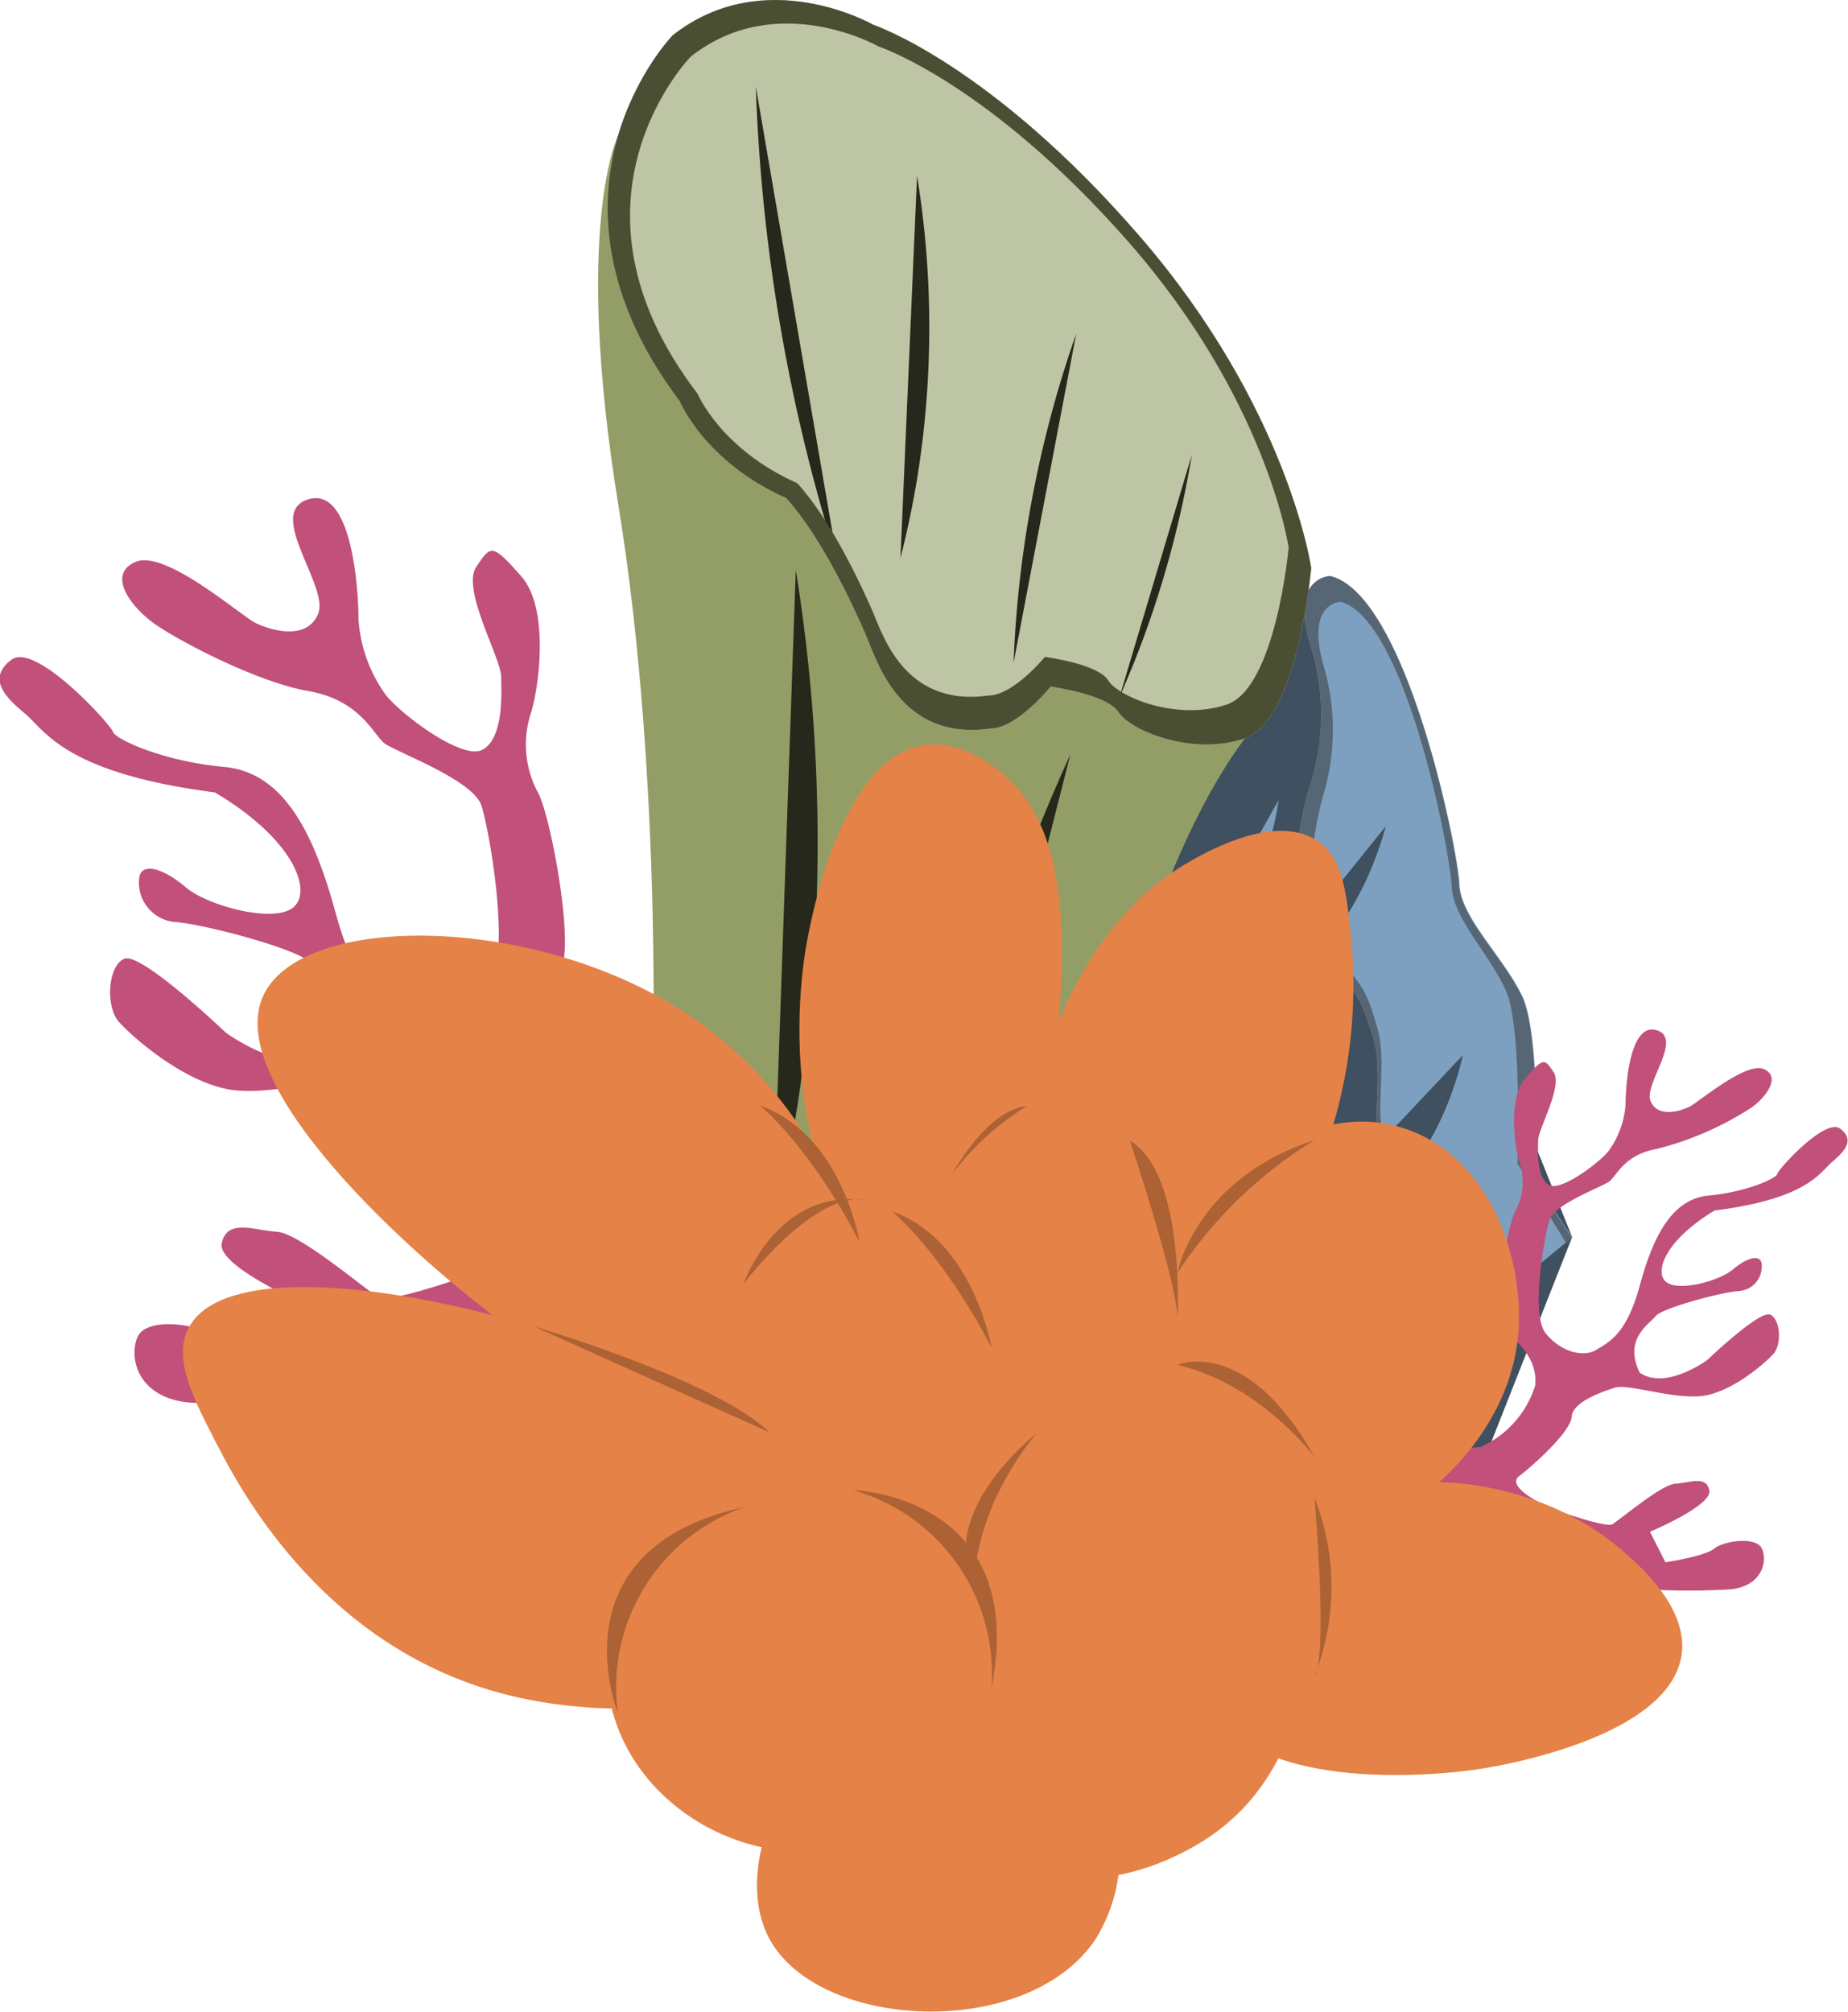 <svg xmlns="http://www.w3.org/2000/svg" width="163.67" height="178.11" viewBox="0 0 163.67 178.11">
  <defs>
    <style>
      .cls-1 {
        fill: #3f5060;
      }

      .cls-2 {
        fill: #7da0c1;
      }

      .cls-3 {
        fill: #576674;
      }

      .cls-4 {
        fill: #939e67;
      }

      .cls-5 {
        fill: #bec5a4;
      }

      .cls-6 {
        fill: #25281a;
      }

      .cls-7 {
        fill: #4a4f34;
      }

      .cls-8 {
        fill: #c1507a;
      }

      .cls-9 {
        fill: #e58247;
      }

      .cls-10 {
        fill: #ac6235;
      }
    </style>
  </defs>
  <title>koral2</title>
  <g id="Layer_2" data-name="Layer 2">
    <g id="Layer_1-2" data-name="Layer 1">
      <g id="forgrund">
        <g id="koral_gr_2">
          <g>
            <path class="cls-1" d="M116.12,51.92S95.09,81.13,94.8,96s12.08,32,12.08,32L127,140.53l12.24-31"/>
            <path class="cls-2" d="M117.81,51s-3.7.06-1.69,6.32a20.33,20.33,0,0,1,0,11.9s-3.38,10.1.54,14.65,3.8,4.46,4.91,7.85-.33,8.43.77,10.41,7.69,15,7.69,15l9.22-7.58-3.19-4.83s.44-12.95-1.2-16.46-5.49-7-5.6-10S124.58,52.66,117.81,51Z"/>
            <path class="cls-1" d="M122.74,73.14c-1,3.58-3.55,10.67-10.14,14.29a16.12,16.12,0,0,1-2.16,1"/>
            <path class="cls-1" d="M129.56,93.42c-.31,1.38-2.75,11.86-10.64,14.29a11.78,11.78,0,0,1-3.32.5"/>
            <path class="cls-3" d="M122.63,100.58c-.94-1.83.29-6.5-.66-9.63s-.85-3.07-4.22-7.27-.47-13.55-.47-13.55a20.11,20.11,0,0,0,0-11c-1.73-5.8,1.45-5.85,1.45-5.85,5.83,1.56,9.76,22.52,9.85,25.26s3.4,6,4.82,9.24,1,15.24,1,15.24l4.28,7,.53-.43-3.19-4.83s.44-12.95-1.2-16.46-5.49-7-5.6-10S124.58,52.66,117.81,51c0,0-3.7.06-1.69,6.32a20.33,20.33,0,0,1,0,11.9s-3.38,10.1.54,14.65,3.8,4.46,4.91,7.85-.33,8.43.77,10.41,7.69,15,7.69,15l1-.8C129.1,112.78,123.42,102.1,122.63,100.58Z"/>
            <path class="cls-2" d="M113.24,70.84A26.32,26.32,0,0,1,106,85.48a22.78,22.78,0,0,1-1.92,1.69"/>
            <path class="cls-2" d="M117.09,91.13c-1.52,4.3-5,11.69-12.49,16.13a25.32,25.32,0,0,1-3.12,1.57"/>
            <path class="cls-2" d="M125.87,110.81c-1.09,3.8-4.11,12.2-12.23,17.69a28.11,28.11,0,0,1-5.47,2.87"/>
            <path class="cls-4" d="M54.77,11.92s-4.05,8,0,32.83,3,52.71,3,52.71l10.81,12,15.06,9.21L94,114.34s4.83-33.63,16.24-48.95S54.77,11.92,54.77,11.92Z"/>
            <path class="cls-5" d="M59.57,3.13S46.21,17,60.2,35.52c0,0,2.2,5.37,9.43,8.58,3.31,3.68,6.14,10,7.08,12.17s3,9.38,11,8.23c2.35,0,5.34-3.71,5.34-3.71s5,.67,6,2.25,6.44,3.93,11.16,2.35,5.92-15.09,5.92-15.09-2-14.15-15.2-29.4S77.34,2.19,77.34,2.19,67.75-3.31,59.57,3.13Z"/>
            <path class="cls-6" d="M66.94,7.67a157.05,157.05,0,0,0,4.61,32.79c.8,3.2,1.68,6.27,2.61,9.2"/>
            <path class="cls-6" d="M81.22,15.56a83.79,83.79,0,0,1,0,26.86c-.41,2.46-.91,4.79-1.47,7"/>
            <path class="cls-6" d="M105.56,40.25a88.79,88.79,0,0,1-4.41,16.56c-.64,1.71-1.32,3.35-2,4.91"/>
            <path class="cls-6" d="M95.32,29.53a100.15,100.15,0,0,0-5.22,24c-.16,1.75-.27,3.47-.33,5.14"/>
            <path class="cls-7" d="M100.92,20.9C87.72,5.65,77.34,2.19,77.34,2.19s-9.59-5.5-17.77.94c0,0-13.36,13.84.63,32.39,0,0,2.2,5.37,9.43,8.58,3.31,3.68,6.14,10,7.08,12.17s3,9.38,11,8.23c2.35,0,5.34-3.71,5.34-3.71s5,.67,6,2.25,6.44,3.93,11.16,2.35,5.92-15.09,5.92-15.09S114.13,36.15,100.92,20.9Zm7.67,41.5c-4.42,1.45-9.57-.72-10.45-2.17s-5.6-2.07-5.6-2.07-2.79,3.42-5,3.42C80,62.64,78.12,56,77.23,54s-3.53-7.83-6.62-11.22c-6.77-3-8.83-7.92-8.83-7.92C48.68,17.75,61.19,5,61.19,5,68.84-1,77.82,4.12,77.82,4.12S87.54,7.31,99.9,21.37s14.23,27.11,14.23,27.11S113,61,108.59,62.4Z"/>
            <path class="cls-6" d="M94.8,66.79C90.59,76,84.52,91.68,82.61,110.1c-.24,2.27-.39,4.44-.49,6.51"/>
            <path class="cls-6" d="M70.48,50.46a151.89,151.89,0,0,1-1,53.88c-.33,1.6-.68,3.18-1.05,4.73"/>
          </g>
          <path class="cls-8" d="M125.87,128.51l5.24-.39a8.84,8.84,0,0,0,4.86-5.46c.26-3-2.43-4.15-3.07-5.77s.66-8.58,1.32-9.65a5.54,5.54,0,0,0,.39-4.21c-.43-1.22-1.11-5.77.5-7.59s1.67-1.72,2.49-.51-1.34,5-1.37,6-.13,3.44,1,4,4.72-2.23,5.32-3.14a8,8,0,0,0,1.42-4c0-1.52.33-7.29,2.74-6.58s-1.14,4.76-.53,6.27,2.63.91,3.44.51,5-4,6.58-3.34.2,2.53-1.12,3.44a27.94,27.94,0,0,1-8.37,3.64c-2.86.51-3.54,2.38-4.16,2.86s-4.87,2-5.32,3.42-1.67,8.33-.36,10,3.34,2.21,4.51,1.5,2.68-1.41,3.84-5.66,2.78-7.69,6.12-8,6-1.52,6.07-1.92,4.25-5,5.57-4,.4,2-.71,2.94-2.13,3.25-10.42,4.31c-4.3,2.58-5.37,5.4-4.3,6.31s4.7-.06,5.92-1.09,2.32-1.34,2.53-.63a2.17,2.17,0,0,1-1.93,2.53c-1.62.1-6.89,1.52-7.44,2.23s-2.87,2-1.41,5c2.33,1.6,6-1.13,6-1.13s4.65-4.45,5.57-4,1,2.63.3,3.44-3.75,3.47-6.38,3.76-6.56-1.13-7.73-.73-3.69,1.24-3.79,2.59-3.49,4.36-4.64,5.23,1.69,2.34,2.66,2.77,5,1.77,5.55,1.51,4.32-3.53,5.63-3.61,2.73-.74,3,.6-5.26,3.66-5.26,3.66l1.37,2.7s3.49-.52,4.3-1.2,3.74-1.14,4.25,0,0,3.34-2.84,3.6a63.54,63.54,0,0,1-7.35,0l-18.45-8.6Z"/>
          <path class="cls-8" d="M61.05,104.47l-8.47-.62A14.29,14.29,0,0,1,44.74,95c-.43-4.91,3.92-6.7,5-9.32s-1.07-13.86-2.14-15.59a9,9,0,0,1-.63-6.8c.7-2,1.79-9.32-.8-12.26s-2.7-2.78-4-.82,2.16,8,2.21,9.65.21,5.55-1.67,6.53S35,62.83,34.05,61.36a12.82,12.82,0,0,1-2.3-6.54c0-2.45-.53-11.77-4.42-10.62s1.83,7.68.85,10.13-4.25,1.47-5.56.82-8-6.54-10.62-5.4-.33,4.09,1.8,5.56,8.92,5.07,13.53,5.88,5.72,3.85,6.72,4.62,7.86,3.23,8.59,5.52,2.7,13.46.58,16.21S37.82,91.1,35.94,90s-4.34-2.29-6.21-9.15S25.24,68.39,19.84,67.9,10.2,65.44,10,64.79s-6.87-8-9-6.37S.4,61.68,2.19,63.16s3.44,5.26,16.84,7C26,74.29,27.69,78.85,26,80.32s-7.6-.1-9.56-1.77-3.76-2.16-4.08-1a3.49,3.49,0,0,0,3.1,4.08c2.62.17,11.13,2.46,12,3.6s4.64,3.31,2.28,8C26,95.84,20,91.43,20,91.43s-7.52-7.19-9-6.54-1.64,4.25-.49,5.56,6,5.62,10.3,6.08,10.6-1.83,12.49-1.18,6,2,6.13,4.19,5.63,7,7.48,8.45-2.73,3.77-4.29,4.47-8.07,2.86-9,2.44-7-5.7-9.08-5.84-4.41-1.18-4.9,1,8.5,5.91,8.5,5.91L26,120.3s-5.63-.83-6.94-1.94-6.05-1.83-6.87,0,0,5.4,4.58,5.82a100.17,100.17,0,0,0,11.87,0l29.81-13.89Z"/>
          <g>
            <path class="cls-9" d="M71.35,84.06c.27-1.67,2.88-16.93,10.49-18.09,3-.46,5.65,1.52,6.51,2.17,7.24,5.49,6,17.68,4.7,29.67-1.24,11.8-3.74,14-5.43,14.83-3.42,1.72-7.45-.12-8-.36C71.19,108.26,69.81,93.58,71.35,84.06Z"/>
            <path class="cls-9" d="M103.44,77.51c.59-.42,8.65-6.05,13.18-3.09,2.33,1.52,2.66,4.62,3.08,9.06a43.4,43.4,0,0,1-4.32,23c-2.64,5.41-4.33,8.89-8.23,10.29a12.28,12.28,0,0,1-11.94-2.47C87.32,107,91.67,85.91,103.44,77.51Z"/>
            <path class="cls-9" d="M123.82,99.74C132,102,135.45,112,134.32,119.3c-1.7,10.9-14.3,19.72-22.85,16.26-7.64-3.1-10.68-15.45-6.79-24.29C107.59,104.63,115.51,97.44,123.82,99.74Z"/>
            <path class="cls-9" d="M113.53,135.76c8.66-7.29,22.52-5.06,30.05,1.44,1.67,1.44,5.91,5.11,5.36,9.27-1,7.26-15.69,9.79-17.5,10.09-6.92,1.12-21.48,1.42-24.29-6C105.2,145.49,109.7,139,113.53,135.76Z"/>
            <path class="cls-9" d="M60.6,89.61C74.13,98.37,77,113.46,77.69,117.45c.9,4.78,1.61,8.59-.55,10.75-5,5-21.53-3.1-31.42-10.2-9.43-6.76-26.24-22.2-22.33-30C27,80.81,47.22,80.94,60.6,89.61Z"/>
            <path class="cls-9" d="M69.13,112c2.62-5.27,9.32-8.86,14.41-7.21a9.34,9.34,0,0,1,3.91,2.68c5.89,6,4.06,15.72,3.91,16.47-.92,4.51-4.27,13.12-9.88,13.38S71.92,129.37,70.77,127C69.17,123.69,66.27,117.73,69.13,112Z"/>
            <path class="cls-9" d="M83.21,120.76c8.48-17,8.29-22.54,11.85-22.88,4.44-.41,8.69,7.91,10.2,12.13,3.92,11-1.26,20.64-2.21,22.33-2.14,3.82-5.69,10.14-11.57,10.2S80.55,136.5,79.9,131C79.51,127.67,80.82,125.54,83.21,120.76Z"/>
            <path class="cls-9" d="M76.59,151.91c6.82-3.38,16.21-1.83,20.4,4.68a14.25,14.25,0,0,1,0,15.16c-6.1,9-24.73,8-28.94-.27C65.13,165.74,68.76,155.78,76.59,151.91Z"/>
            <path class="cls-9" d="M88.35,146.28c-.75-9.6-10.86-14.61-17.73-15.19a14.83,14.83,0,0,0-8.32,1.45c-6.26,3.26-10.08,11.68-8,19.17,2.53,8.89,12.79,14.23,21.71,11.58C83.24,161.15,89,154,88.35,146.28Z"/>
            <path class="cls-9" d="M87.62,134.35c3.81-7.26,12.44-15.44,19.54-13.39,4.09,1.18,6.24,5.34,7.6,8,4.25,8.21,1.91,16.59,1.08,19.53-1.16,4.16-2.83,10.13-8.68,14.11-3.86,2.63-10.93,5.34-16.28,2.54C82.42,160.67,82.27,144.56,87.62,134.35Z"/>
            <path class="cls-9" d="M43.64,149.71C28.17,145.2,21.14,131.56,19.27,128c-2.23-4.32-4-7.77-2.55-10.46,3.37-6.27,21.52-3.21,33,.75,11,3.78,31.51,13.74,30,22.38C78.39,148.48,59,154.18,43.64,149.71Z"/>
            <g>
              <path class="cls-10" d="M67.32,97.89s4.4,3.56,8.81,12.09C76.13,110,74.61,100.47,67.32,97.89Z"/>
              <path class="cls-10" d="M65.84,113.67s3-8.55,10.85-7.4C76.69,106.27,73,104.75,65.84,113.67Z"/>
              <path class="cls-10" d="M79,107.25s4.41,3.56,8.82,12.09C87.8,119.34,86.28,109.83,79,107.25Z"/>
              <path class="cls-10" d="M84.33,103.94s3.07-5.68,6.6-6A24.29,24.29,0,0,0,84.33,103.94Z"/>
              <path class="cls-10" d="M104.29,112.68s1.53-8.28,12.12-11.73A38.87,38.87,0,0,0,104.29,112.68Z"/>
              <path class="cls-10" d="M104.29,120.84s6.08-2.65,12.12,8.14C116.41,129,111.68,122.6,104.29,120.84Z"/>
              <path class="cls-10" d="M87.8,149.52a16.89,16.89,0,0,0-12.27-17.59S91.21,132.36,87.8,149.52Z"/>
              <path class="cls-10" d="M116.41,132.59s1.24,14,0,15.84A21.49,21.49,0,0,0,116.41,132.59Z"/>
              <path class="cls-10" d="M100.07,101s4.15,12.41,4.22,15.71C104.29,116.66,105,103.88,100.07,101Z"/>
              <path class="cls-10" d="M86.27,140.29s-3.79-5.45,5.62-13.48C91.89,126.81,86.56,132.69,86.27,140.29Z"/>
              <path class="cls-10" d="M66,133.42a16.87,16.87,0,0,0-11.28,18.24S48.88,137.09,66,133.42Z"/>
              <path class="cls-10" d="M47.28,117.44s16,4.68,20.86,9.37"/>
            </g>
          </g>
        </g>
      </g>
    </g>
  </g>
</svg>
